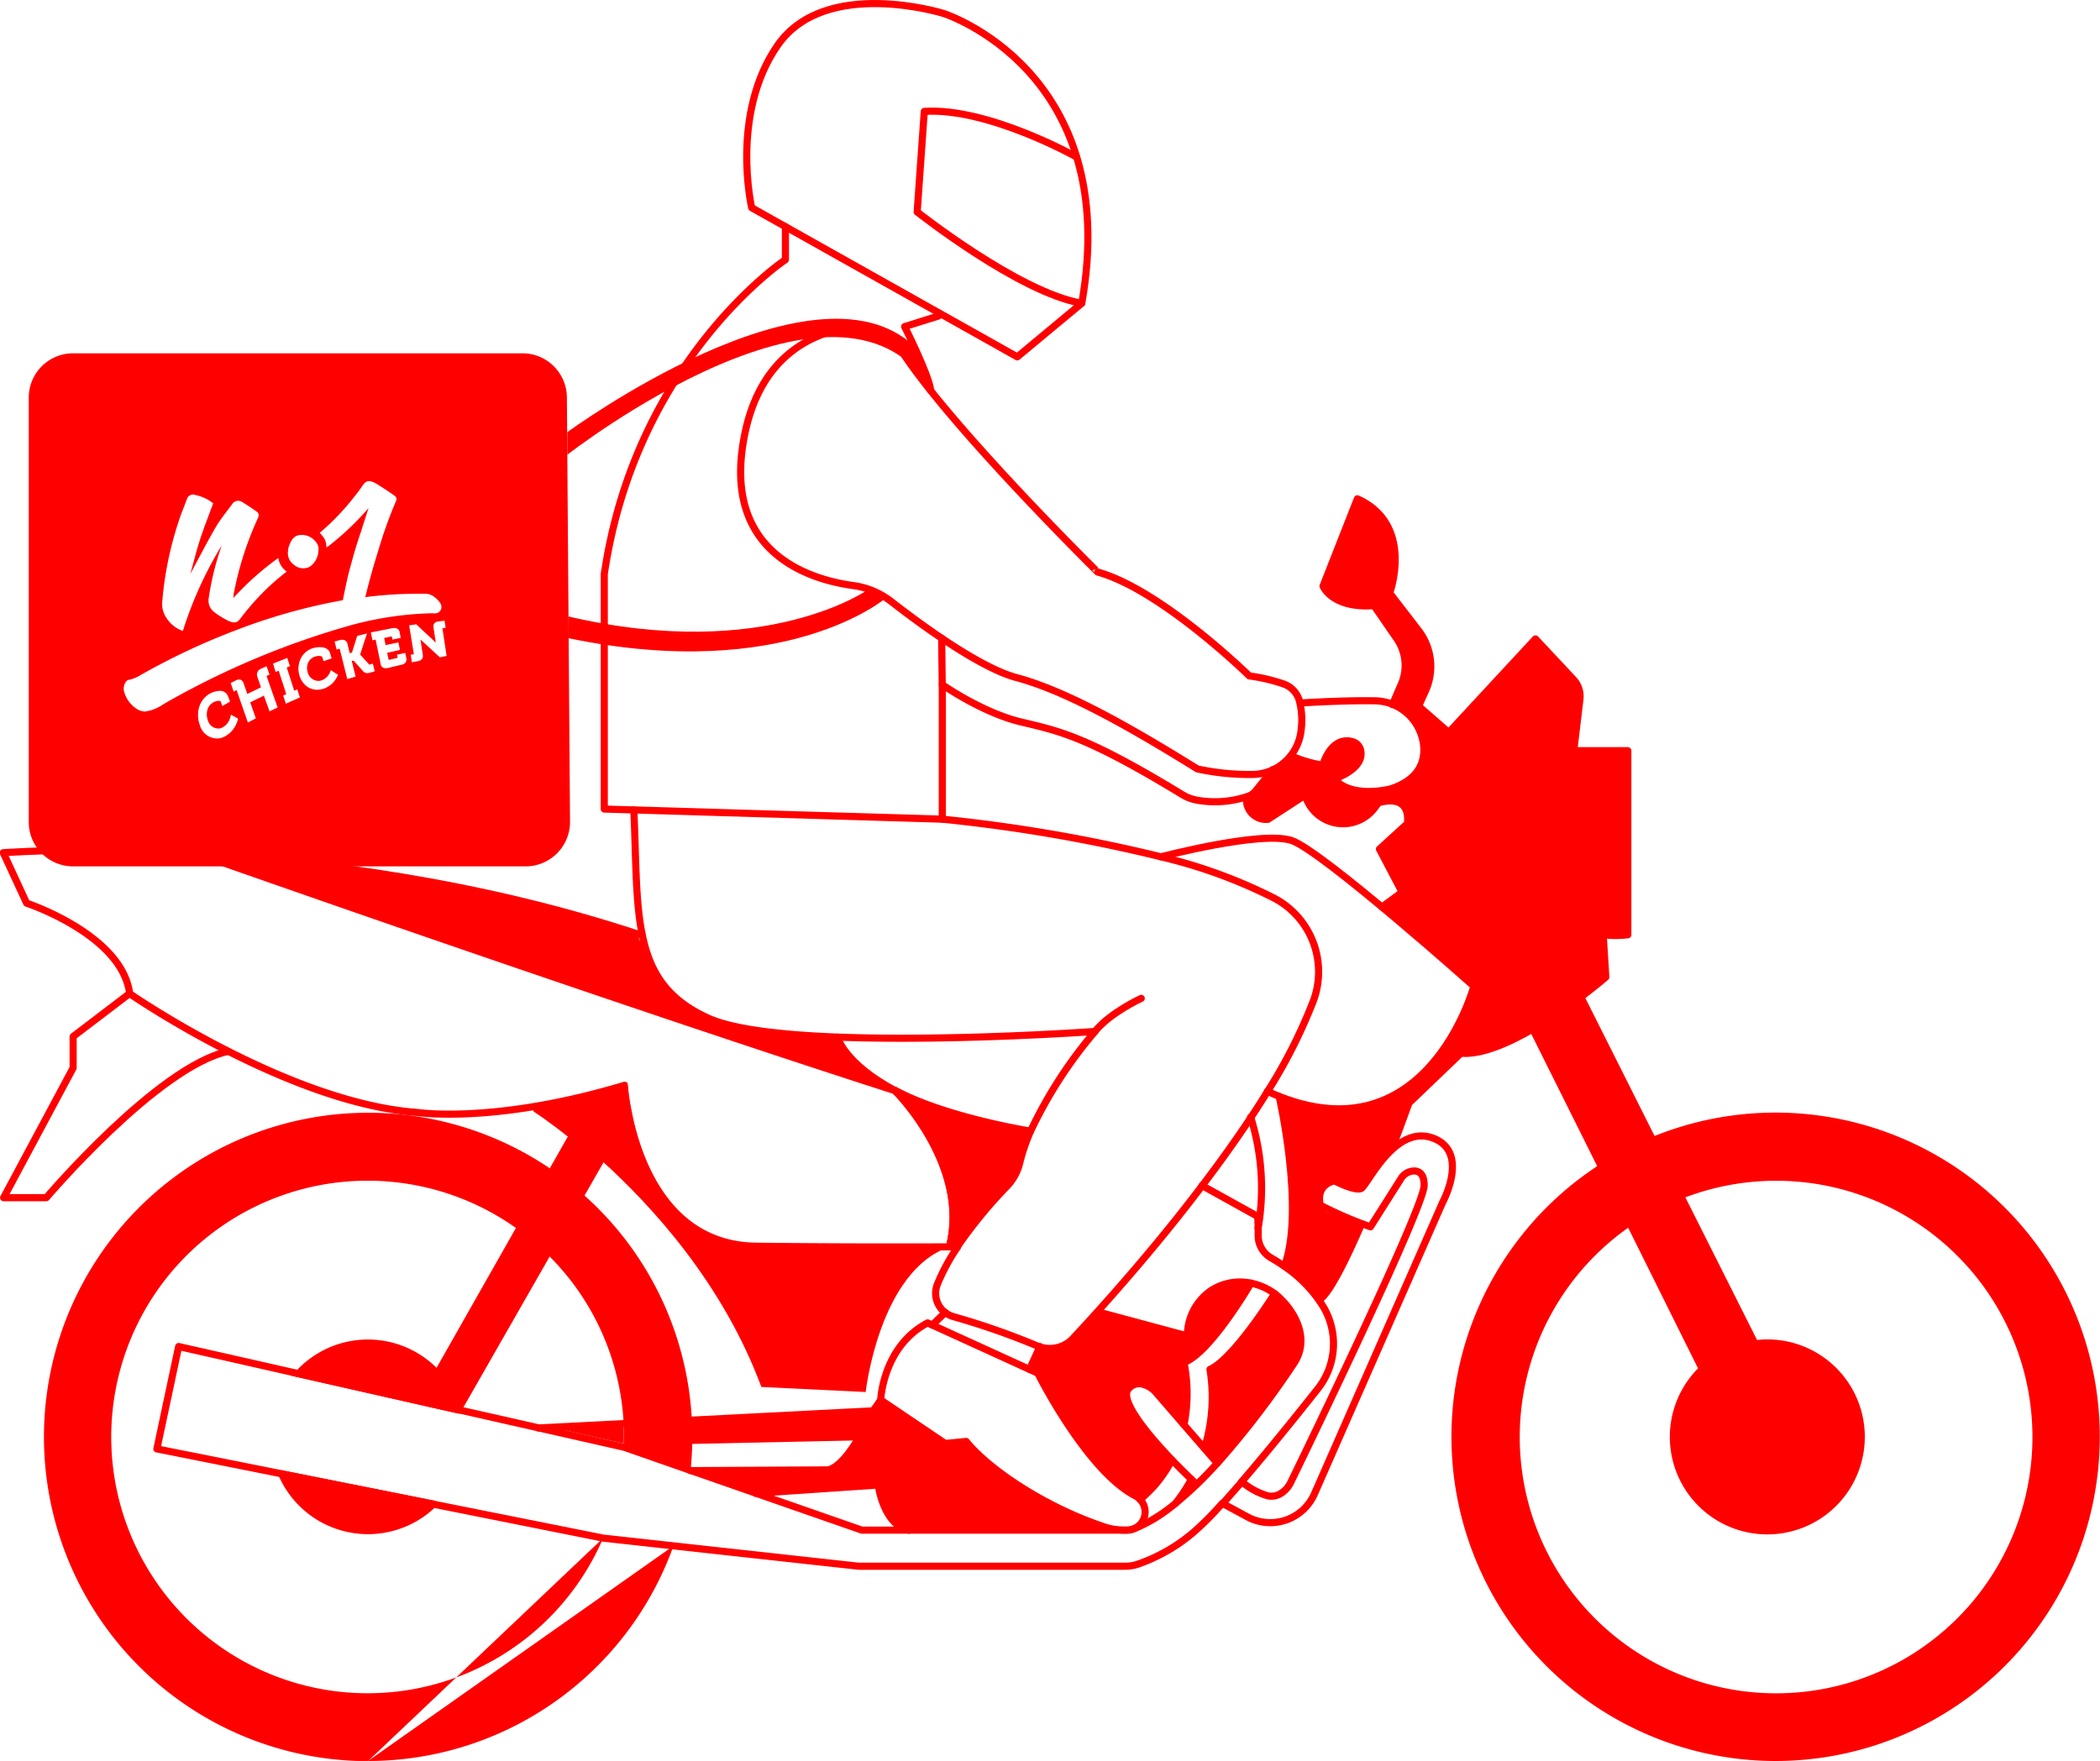 <svg xmlns="http://www.w3.org/2000/svg" id="Camada_1" data-name="Camada 1" viewBox="0 0 294.91 247.36"><defs><style>.cls-1,.cls-3{fill:none;}.cls-1{stroke:#fe120d;}.cls-1,.cls-3,.cls-4{stroke-linecap:round;stroke-linejoin:round;}.cls-2,.cls-4,.cls-5{fill:#ff0001;}.cls-3,.cls-4,.cls-5{stroke:#ff0001;}.cls-5{stroke-miterlimit:10;}</style></defs><title>motoboy</title><path class="cls-1" d="M741.9,493.16" transform="translate(-535.54 -262.46)"></path><path class="cls-1" d="M791.9,493.16" transform="translate(-535.54 -262.46)"></path><path class="cls-1" d="M605.2,493.16" transform="translate(-535.54 -262.46)"></path><path class="cls-1" d="M647.26,493.16" transform="translate(-535.54 -262.46)"></path><path class="cls-1" d="M741.9,493.16" transform="translate(-535.54 -262.46)"></path><path class="cls-1" d="M605.2,493.16" transform="translate(-535.54 -262.46)"></path><path class="cls-2" d="M632.51,469.05c.15-1.4.23-2.82.25-4.26v-.5c0-.78,0-1.56-.06-2.33a45.36,45.36,0,0,0-15.45-31.89l-4.88,8.54a35.78,35.78,0,0,1,10.75,23.84c0,.61,0,1.22,0,1.84s0,1,0,1.49" transform="translate(-535.54 -262.46)"></path><path class="cls-2" d="M587.22,509.83a45.56,45.56,0,0,0,42.9-30.22" transform="translate(-535.54 -262.46)"></path><path class="cls-2" d="M620.24,478.52a36,36,0,1,1-11.85-43.28l4.76-8.39a45.54,45.54,0,1,0-25.93,83" transform="translate(-535.54 -262.46)"></path><path class="cls-2" d="M784.92,509.83a45.54,45.54,0,1,0-17.5-87.6l4.32,8.61a36,36,0,1,1-7.16,3.81L760.26,426a45.54,45.54,0,0,0,24.66,83.83" transform="translate(-535.54 -262.46)"></path><path class="cls-3" d="M641.1,291.64s-3.05-13.17,3.65-22.82,23.3-4.47,23.3-4.47,25.17,8,19.41,40.71l-9.06,7.53Z" transform="translate(-535.54 -262.46)"></path><path class="cls-3" d="M686.74,284.52s-12.46-7-21.4-6.41l-1,14.12s14.27,11.3,23.1,12.83" transform="translate(-535.54 -262.46)"></path><path class="cls-3" d="M645.84,294.3v4.64s-21,14-25.44,44.17v33l47.47,1.42V358.64s5.63,3.95,11.08,5.24,9.29,2.08,22.61,10.19a6,6,0,0,0,2.13.8,14.32,14.32,0,0,0,7.18-.58,2.35,2.35,0,0,0,1-.72l2.41-3" transform="translate(-535.54 -262.46)"></path><path class="cls-3" d="M662.08,311.65a7.11,7.11,0,0,0-6.9-3.25c-5.45.75-13.54,4.05-15.37,16.89-2.18,15.26,9.94,18.67,15.59,19.43a11.13,11.13,0,0,1,5.33,2.26c4.16,3.24,12.43,9.3,17.55,10.66,7.06,1.89,16.12,7.06,25.41,12.83a34.28,34.28,0,0,0,7.76.78,6.94,6.94,0,0,0,6.81-6.23,10.71,10.71,0,0,0-.28-4.24,3.5,3.5,0,0,0-2.29-2.28,24.9,24.9,0,0,0-4.7-1.09s-12.36-12.12-21.3-14.59C689.69,342.82,669,322.41,662.08,311.65Z" transform="translate(-535.54 -262.46)"></path><line class="cls-3" x1="132.24" y1="89.65" x2="132.32" y2="96.18"></line><path class="cls-3" d="M667.33,306.85l-4.75,1.49s3.52,7,3.66,9" transform="translate(-535.54 -262.46)"></path><path class="cls-3" d="M563.5,382.44c16.44,1.08,39.11,3.72,62.25,11.44" transform="translate(-535.54 -262.46)"></path><path class="cls-3" d="M680.27,421.35a27.28,27.28,0,0,0-1.51,4.4,7.18,7.18,0,0,1-1.79,3.33,65.26,65.26,0,0,0-7,8.53h-1.11c3-11.45-7.63-22-7.63-22C668.4,419.47,680.27,421.35,680.27,421.35Z" transform="translate(-535.54 -262.46)"></path><path class="cls-3" d="M667.87,377.53a222.5,222.5,0,0,1,30.71,5.29,71.39,71.39,0,0,1,16,5.86A11.7,11.7,0,0,1,720,403a73.21,73.21,0,0,1-6.48,12.82c-.74,1.2-1.52,2.41-2.32,3.62-2.14,3.24-4.47,6.46-6.82,9.56-7,9.26-14.38,17.41-18.13,21.44a4.47,4.47,0,0,1-4.63,1.23,3.93,3.93,0,0,1-.54-.2,103.14,103.14,0,0,0-11.69-4.07,3.74,3.74,0,0,1-1.06-.52,3.4,3.4,0,0,1-1.18-3.94,27.29,27.29,0,0,1,2.85-5.28" transform="translate(-535.54 -262.46)"></path><path class="cls-3" d="M680.27,421.35a63,63,0,0,1,9.05-14s-43.24,3.09-54.27-1.85c-5.8-2.6-8.21-6.4-9.29-11.61-1-4.69-.88-10.52-1.21-17.65" transform="translate(-535.54 -262.46)"></path><path class="cls-3" d="M695.81,402.7s-4.37,2-6.5,4.65" transform="translate(-535.54 -262.46)"></path><path class="cls-3" d="M698.58,382.82s14.11-3.71,18.35-2.29S742.52,401,742.52,401s-6.76,25-29,14.76" transform="translate(-535.54 -262.46)"></path><path class="cls-3" d="M668.86,437.61h0c-3.23,0-13.17.06-27.08-.09-12.65-.13-16.75-12.38-18-18.78a31.56,31.56,0,0,1-.56-3.81c-1.33.4-2.63.76-3.88,1.08h0c-15.88,4.15-25.18,2.72-25.18,2.72-18.19-1.31-40.41-16.69-40.41-16.69-1.06-8.29-14.47-12.71-14.47-12.71L536,382.24a205.74,205.74,0,0,1,27.44.2h0c1.91.68,57.49,20.26,97.74,33.21C661.23,415.65,671.82,426.16,668.86,437.61Z" transform="translate(-535.54 -262.46)"></path><path class="cls-3" d="M615.93,422c-3.06-2.46-5.06-3.74-5.06-3.74" transform="translate(-535.54 -262.46)"></path><path class="cls-3" d="M553.69,402.06l-7.88,6v4.41l-9.76,18.23h6s15.61-18.39,25.51-20.55" transform="translate(-535.54 -262.46)"></path><path class="cls-3" d="M665.81,448.29l15.47,7.06s6.76,13.57,13.65,17.21a2.55,2.55,0,0,1-.76,4.81,9.24,9.24,0,0,1-4.07-.61c-7.58-2.59-15.41-7.59-18.88-11.82l-2.94.29-9.06-6.12S659.52,451.59,665.81,448.29Z" transform="translate(-535.54 -262.46)"></path><line class="cls-3" x1="132.75" y1="184.36" x2="130.92" y2="186.13"></line><line class="cls-3" x1="146.04" y1="189.16" x2="144.57" y2="192.36"></line><polyline class="cls-3" points="39.57 207.03 22.03 203.53 25.09 189.15 41.91 192.96"></polyline><path class="cls-3" d="M704.35,429l7.82,4.34.06,1.72h0l0,1.1a3.61,3.61,0,0,0,1.82,3c.54.31,1.17.7,1.84,1.17a18.72,18.72,0,0,1,5.59,5.87l.09.16a10.18,10.18,0,0,1-1,11.23c-2.53,3.2-6.86,8.6-10.72,13.08" transform="translate(-535.54 -262.46)"></path><path class="cls-3" d="M596.39,473.75l23.85,4.77,9.88,1.09,26,2.86h37.45a5.46,5.46,0,0,0,1.65-.25,24.19,24.19,0,0,0,8.25-4.8,44.81,44.81,0,0,0,3.71-3.77" transform="translate(-535.54 -262.46)"></path><path class="cls-3" d="M690.05,446.83l12.24,3.29a7.7,7.7,0,0,1,3.31-6.37,7.46,7.46,0,0,1,5.57-1.05,8.28,8.28,0,0,1,3.37,1.48,8.64,8.64,0,0,1,1.11,1c2,2.07,3.75,5.6,1.58,8.83a127.24,127.24,0,0,1-10.74,14" transform="translate(-535.54 -262.46)"></path><path class="cls-3" d="M700.65,473.61h0A22.18,22.18,0,0,1,695.3,477l0,0c-.25.1-.49.2-.74.28a2.34,2.34,0,0,1-.74.12h-1l-29.57,0h-6.68l-14.86-5.18-9.15-3.19-9.37-3.27h0l-12-2.72-11.31-2.56" transform="translate(-535.54 -262.46)"></path><path class="cls-3" d="M718.35,361.2s5.73-.37,10.13-.3a7,7,0,0,1,7,6.45c.15,2.28-.8,4.63-4.57,5.9,0,0-5.42,1.5-8-1.37,0,0,4.45-1.42,3.68-4.16a1.6,1.6,0,0,0-1.16-1.09c-1.07-.29-2.95-.18-4.15,3.31a17.6,17.6,0,0,1-4.44-1.32" transform="translate(-535.54 -262.46)"></path><path class="cls-3" d="M731.08,361.43l1.24-2.85a6.62,6.62,0,0,0-.62-6.4l-3.21-4.65c-5.91.44-7.15-2.74-7.15-2.74l4.82-12.26c8.07,3.62,4.54,13.24,4.54,13.24l4.06,5.27a8.28,8.28,0,0,1,1,8.39l-1,2.22,4.23,3.7,12.18-13.14,5.32,5.68a3.5,3.5,0,0,1,.92,2.83l-.86,7.19h7.59v25.86a15.28,15.28,0,0,1-3.46,0c-4.9-.63-8.48-3.64-10.87-6.58" transform="translate(-535.54 -262.46)"></path><path class="cls-3" d="M739.38,384.16l-6,3-1,.51-3.12-5.94,3.94-3.59c.41-4.53-4.12-2.88-4.12-2.88-.19.29-.39.56-.58.8a5.54,5.54,0,0,1-9.33-1,4.28,4.28,0,0,1-.32-.92l-5.24,3.41a2.74,2.74,0,0,1-3-3.1" transform="translate(-535.54 -262.46)"></path><line class="cls-3" x1="197.82" y1="124.65" x2="194.07" y2="127.41"></line><path class="cls-3" d="M731,423.89c1.43-3.75,2.4-6.48,2.4-6.48l7.3-7c2.84.24,6.61-1.37,10.12-3.42" transform="translate(-535.54 -262.46)"></path><path class="cls-3" d="M720.82,445.06c1.42-.92,3.69-5.5,5.93-10.67" transform="translate(-535.54 -262.46)"></path><path class="cls-3" d="M760.68,393.72l.37,6s-1.4,1.21-3.53,2.82" transform="translate(-535.54 -262.46)"></path><path class="cls-3" d="M715.18,416.49s3.63,15.83.75,23.81" transform="translate(-535.54 -262.46)"></path><path class="cls-3" d="M700.62,473.65l0,0h0" transform="translate(-535.54 -262.46)"></path><path class="cls-3" d="M704.68,465.91a24.18,24.18,0,0,0,.78-11.09c3.36-1.5,9.08-10.64,9.08-10.64" transform="translate(-535.54 -262.46)"></path><path class="cls-3" d="M711.17,419.38A33.19,33.19,0,0,1,712.22,435" transform="translate(-535.54 -262.46)"></path><path class="cls-3" d="M700.12,467.53a17.48,17.48,0,0,1-4.48,5.57" transform="translate(-535.54 -262.46)"></path><path class="cls-3" d="M701.81,462.6a22.2,22.2,0,0,0,0-8.75c3.7-1.32,9.41-11.15,9.41-11.15" transform="translate(-535.54 -262.46)"></path><line class="cls-3" x1="87.57" y1="199.98" x2="75.6" y2="200.59"></line><polyline class="cls-3" points="97.15 199.49 122.62 198.18 123.68 196.65"></polyline><path class="cls-3" d="M632.75,464.79l23.47-.5s-2.47,4.47-4.5,4.65l-19.21.1" transform="translate(-535.54 -262.46)"></path><path class="cls-3" d="M641.65,472.23l17.22-1.17s.71,5.64,4.32,6.35" transform="translate(-535.54 -262.46)"></path><line class="cls-3" x1="239.09" y1="192.35" x2="239.07" y2="192.31"></line><path class="cls-4" d="M796.92,464.29a13.19,13.19,0,1,1-22.31-9.51l-10-20.13L760.26,426l-9.47-19-11.41-22.86,6.66-3.28a26,26,0,0,0,3.75,6.23v0l7.72,15.36,9.9,19.73,4.32,8.61L782,451.23a12.76,12.76,0,0,1,1.75-.12A13.18,13.18,0,0,1,796.92,464.29Z" transform="translate(-535.54 -262.46)"></path><path class="cls-4" d="M596.39,473.75a13.18,13.18,0,0,1-21.28-4.25Z" transform="translate(-535.54 -262.46)"></path><line class="cls-3" x1="60.84" y1="211.28" x2="39.57" y2="207.03"></line><polyline class="cls-3" points="41.91 192.96 59.16 196.87 64.29 198.03"></polyline><path class="cls-3" d="M710.27,470.88a9.86,9.86,0,0,0,3.3,1.7,2.47,2.47,0,0,0,1.9-.37,3.73,3.73,0,0,0,1.36-1.58c2.37-4.86,18.74-38.69,18.71-41.68,0-1.61-.72-2-1.42-2a2.23,2.23,0,0,0-1.84,1.08L728,434.79l-1.12-.4a56.18,56.18,0,0,1-5.93-2.64c-.67-3,2-3.41,2-3.41s2.86,1.48,3.74,1.07c.52-.24,2.08-3.4,4.39-5.51h0c1.55-1.41,3.45-2.36,5.61-1.6,5.35,1.89,1.44,9.06,1.44,9.06l-18,40.95a6.77,6.77,0,0,1-9.48,3.19l-3.4-1.84c.82-.92,1.72-1.93,2.64-3" transform="translate(-535.54 -262.46)"></path><path class="cls-3" d="M709.87,470.65" transform="translate(-535.54 -262.46)"></path><path class="cls-3" d="M706.48,468a51.7,51.7,0,0,1-5.83,5.61,23.48,23.48,0,0,0,2.2-3.35c-.59-.57-1.59-1.55-2.74-2.73-3.19-3.35-7.41-8.3-6.13-9.93a1.94,1.94,0,0,1,2.25-.63,3.59,3.59,0,0,1,1.67,1.12l3.9,4.51,2.87,3.31Z" transform="translate(-535.54 -262.46)"></path><path class="cls-3" d="M703.41,470.79l-.56-.53" transform="translate(-535.54 -262.46)"></path><path class="cls-2" d="M668.84,437.62C659,441,657.11,458,657.11,458l-14.65-.71c-5.36-14.44-15.25-25.34-22.54-31.9l3.81-6.64c1.28,6.4,5.38,18.65,18,18.78C655.67,437.68,665.61,437.64,668.84,437.62Z" transform="translate(-535.54 -262.46)"></path><path class="cls-5" d="M623.73,418.75l-3.81,6.64-2.68,4.68-4.88,8.54L599.84,460.5l-5.13-1.16-17.25-3.91a13.18,13.18,0,0,1,19.49,0l11.44-20.16,4.76-8.39,2.77-4.88,3.37-5.94h0c1.25-.32,2.55-.68,3.88-1.08A31.56,31.56,0,0,0,623.73,418.75Z" transform="translate(-535.54 -262.46)"></path><path class="cls-3" d="M653.16,408.15s.9,3.68,8.07,7.5" transform="translate(-535.54 -262.46)"></path><path class="cls-3" d="M625.92,394.61" transform="translate(-535.54 -262.46)"></path><polygon class="cls-2" points="74.8 155.48 80.38 159.5 83.75 153.55 74.8 155.48"></polygon><polygon class="cls-2" points="32.43 121.55 80.09 138.02 97.21 143.81 125.28 153.05 121.39 150.39 117.61 145.68 102.5 144.18 97.99 142.29 92.64 137.58 89.35 131.13 64.46 124.65 36.59 119.97 32.43 121.55"></polygon><polygon class="cls-2" points="126.41 153.55 138.58 157.63 144.72 158.88 143.13 163.57 141.85 166.12 137.6 170.89 134.15 175.17 133.4 174.83 133.84 170.95 133.29 165.65 131.13 160.84 127.29 155 126.41 153.55"></polygon><polygon class="cls-2" points="174.41 112.12 175.32 114.42 177.2 115 178.72 114.58 183.27 111.89 185 114.12 187.14 115.52 189.79 115.52 191.97 114.46 194.07 112.6 196.63 112.88 197.82 114.77 196.77 116.37 193.62 119.24 196.74 125.18 204.39 121.42 210.38 119 213.25 123.32 217.21 127.41 221.13 130.14 224.54 131.16 228.85 131.38 228.59 119.24 228.59 105.44 221.32 105.44 221.97 97.89 221.44 96.12 215.46 89.92 203.23 102.7 199.35 99.31 200.34 96.62 200.86 94.52 200.56 91.2 198.3 87.39 195.15 83.3 195.83 80.17 195.85 77.33 195.28 74.86 193.39 71.94 190.61 70.06 189.38 73.45 187.14 78.89 185.79 82.32 187.79 84.24 190.61 85.04 192.94 85.06 196.47 90.23 197.31 93.36 196.78 96.1 195.53 98.96 197.77 100.38 199.38 103.53 199.88 106.27 198.91 108.5 197.54 109.75 196.32 110.77 194.32 111.18 191.74 111.18 189.04 110.61 187.75 109.81 187.34 109.42 188.79 109.24 189.69 108.2 190.82 106.96 191.09 105.66 189.86 104.17 188.97 104.07 186.94 105.16 185.92 106.91 185.79 107.71 183.33 106.95 181.06 106.39 178.72 108.14 177.62 109.5 176.75 110.56 175.46 111.77 174.41 112.12"></polygon><polygon class="cls-2" points="77.85 200.59 87.57 199.98 87.57 202.76 77.85 200.59"></polygon><polygon class="cls-2" points="96.96 199.49 106.92 198.99 121.52 198.24 124.07 196.92 132.81 202.76 135.56 202.49 138.22 205.06 143.68 209.07 152.51 213.54 154.97 214.43 153.26 214.94 145.68 214.95 126.65 214.59 125.21 213.53 124.25 211.77 123.32 208.59 106.37 209.86 97.68 206.49 114.69 206.48 116.88 206.49 119.57 203.56 120.21 201.82 96.96 202.3 96.96 199.49"></polygon><polygon class="cls-2" points="144.91 192.51 145.74 189.16 148.38 189.25 151.22 187.33 153.93 184.36 166.56 187.33 168.8 182.32 172.34 180.23 175.62 180.09 173.97 183.67 167.3 190.46 166.21 191.38 166.21 199.37 166.26 200.13 163.47 196.92 160.69 194.5 158.44 195.13 158.2 196.64 161.06 201.09 164.1 204.57 164.09 205.53 162.33 208.18 160.43 210.63 158.56 209.61 157.63 208.97 152.77 204 148.64 198.03 145.56 192.58 144.91 192.51"></polygon><polygon class="cls-2" points="179.9 154.13 183.76 155.29 189.99 155.65 193.86 154.7 197.68 152.6 200.31 150.29 203.05 146.86 206.97 138.53 201.34 133.59 194.33 127.63 197.38 125.18 203.83 121.59 208.09 126.59 213.09 136.75 215.24 140.77 215.85 142.95 214.91 144.55 210.33 146.97 205.33 147.98 198.05 154.72 196.38 158.88 195.42 161.12 192.47 165.01 190.56 167.01 188.44 165.93 187.29 165.87 186.15 165.93 185.27 167.59 185.27 169.28 186.32 170.3 191.2 171.92 188.89 176.97 185.27 182.59 182.76 179.76 179.9 177.84 180.93 175.91 181.39 172.56 181.49 168.77 181.06 162.73 180.56 156.92 179.9 154.13"></polygon><polygon class="cls-2" points="178.8 182.01 175.27 187.05 170.4 192.09 169.91 192.35 170.22 196.18 169.63 201.52 169.13 202.76 170.53 205.06 172.39 203.9 176.39 198.65 178.99 194.89 181.49 191.81 182.67 189.36 182.67 186.71 180.56 183.23 178.8 182.01"></polygon><polygon class="cls-2" points="225.5 131.38 225.5 136.75 222.36 139.74 218.38 136.24 213.97 126.83 216.91 126.03 223.74 129.3 225.5 131.38"></polygon><path class="cls-2" d="M615.21,323.17s34.45-25.31,48.67-12.13l2.94,7c-12.19-22.52-51.61,8.3-51.61,8.3" transform="translate(-535.54 -262.46)"></path><path class="cls-2" d="M657.52,345.23s-14.34,10.3-42.14,3.83l0,3.05c30.65,6.35,44.58-5.66,44.58-5.66Z" transform="translate(-535.54 -262.46)"></path><path class="cls-2" d="M608.92,312.09H545.8a6.22,6.22,0,0,0-6.22,6.23v59.61a6.22,6.22,0,0,0,6.22,6.23h63.56a6.24,6.24,0,0,0,6.23-6.28l-.44-59.6A6.24,6.24,0,0,0,608.92,312.09ZM576,339.78a2.05,2.05,0,0,1,.1-.55c.28-.75.61-1.5,1.52-1.61a2.5,2.5,0,0,1,2.41,1.15,1.46,1.46,0,0,1,.22,1.08,2.82,2.82,0,0,1-1.23,2.23,2,2,0,0,1-2.21-.29A2,2,0,0,1,576,339.78Zm-17.64,6.77A49,49,0,0,1,560.53,336c.35-1.15.83-2.27,1.25-3.4A.9.9,0,0,1,563,332a6,6,0,0,1,2.48,1.16c-.61,1.67-1.25,3.27-1.79,4.91s-.93,3.26-1.42,5c1.23-2.27,2.35-4.46,3.58-6.58.67-1.13,1.52-2.15,2.29-3.21a1,1,0,0,1,1.36-.33c.72.43,1.42.9,2.1,1.39.32.22.33.5.16.9A45.85,45.85,0,0,0,568.34,346c0,.16,0,.33-.06.5a41.14,41.14,0,0,1,6.12-5.5,2,2,0,0,1,.23-.14,2.82,2.82,0,0,0,1.17,1.89,33.9,33.9,0,0,0-5.38,5.19c-.35.4-.71.88-1.06,1.32a2.37,2.37,0,0,1-.26.33h0l-.09.08c-.37.31-.77.28-1.4,0a11.78,11.78,0,0,1-2-1.24,2,2,0,0,1-.76-1.94,38.68,38.68,0,0,1,1.62-6.8c.06-.2.13-.4.2-.6a54.32,54.32,0,0,0-5.45,12,4.46,4.46,0,0,1-2.29-1.8A3.54,3.54,0,0,1,558.38,346.55Zm-2.48,15.86a2.2,2.2,0,0,1-1.23-.44,4.17,4.17,0,0,1-1.7-2.43,1.67,1.67,0,0,1,.27-1.31.73.73,0,0,1,.58-.3h0a5.54,5.54,0,0,0,1.48-.64l.21-.12a96.89,96.89,0,0,1,13.2-6.19,82.23,82.23,0,0,1,15-4.21c.29-1.52.66-3.23.89-4.08.5-1.86,1-3.7,1.65-5.52,0-.05.54-1.72,1.07-3.34a39.48,39.48,0,0,1-5.57,5.3,1.07,1.07,0,0,1-.37.21,2.16,2.16,0,0,0-.38-1.39,5.7,5.7,0,0,0-.54-.64,34.26,34.26,0,0,0,5-5.26c.34-.4.69-.9,1-1.35a2.36,2.36,0,0,1,.25-.33h0a.3.3,0,0,1,.08-.08c.36-.33.76-.32,1.41,0,.27.12,2.27,1.44,2.4,1.54.76.53.77.58.43,1.35a62.12,62.12,0,0,0-2.35,6.63c-.68,2.16-1.29,4.33-1.82,6.53a56.37,56.37,0,0,1,7-.47c.55,0,1.1,0,1.63,0a2.32,2.32,0,0,1,1.29.63c.78.66.78,1.11.77,1.25a.88.88,0,0,1-.94.87h-.15a6,6,0,0,0-.71,0A47.19,47.19,0,0,0,584,350.52a115.54,115.54,0,0,0-25.53,10.87A5.73,5.73,0,0,1,555.9,362.41Zm13,1.33a3.68,3.68,0,0,1-1.59,2.07,2.42,2.42,0,0,1-1.09.38,2.53,2.53,0,0,1-2.59-1.86,4,4,0,0,1-.1-2.54A3.25,3.25,0,0,1,565,359.9a3,3,0,0,1,1.27-.38,1.17,1.17,0,0,1,1.28.72l.3.78-1.08.61-.25-.65s-.11-.09-.32-.07a1.74,1.74,0,0,0-1.53,1.27,2.39,2.39,0,0,0,.07,1.49,1.56,1.56,0,0,0,1.53,1.13,1.28,1.28,0,0,0,.58-.19,2.32,2.32,0,0,0,1-1.27l.13-.49,1,.56Zm4.51-1.35-.79-2.21-1.92.94.79,2.25-1.12.58-1.58-4.55-.42.21-.41-1.21.81-.4a.79.79,0,0,1,.34-.09c.22,0,.51.08.67.56l.51,1.47,1.92-.93-.5-1.45a.94.94,0,0,1,0-.68.86.86,0,0,1,.46-.46l.83-.37.41,1.17-.42.19,1.56,4.43Zm2.29-1.08-.37-1.15.43-.19-1.06-3.29-.43.18-.37-1.18,2-.8.37,1.16-.44.18,1.05,3.26.43-.18.37,1.13Zm7.2-3.78a3.31,3.31,0,0,1-1.8,1.64,3.23,3.23,0,0,1-.85.18,2.46,2.46,0,0,1-1.65-.51,3,3,0,0,1-1-1.54,3.25,3.25,0,0,1,.18-2.3,2.82,2.82,0,0,1,1.65-1.47,4,4,0,0,1,1-.17c.8,0,1.32.3,1.48.84l.22.75-1.14.39-.18-.62s-.14-.12-.47-.12a2.13,2.13,0,0,0-.57.1,1.55,1.55,0,0,0-.92.82,1.92,1.92,0,0,0-.09,1.34,1.6,1.6,0,0,0,1.54,1.25,1.8,1.8,0,0,0,.45-.09,2.05,2.05,0,0,0,1.1-1l.18-.42,1,.65Zm4.71-.6a2.07,2.07,0,0,1-.43.09.83.83,0,0,1-.68-.33l-1.26-1.41-.13,0-.16,0,.55,2.22-1.17.36-1.07-4.28-.43.12-.28-1.13.85-.23a.93.93,0,0,1,.27,0,.68.68,0,0,1,.69.59l.31,1.28.21-.06.1,0,.74-2.36,1.38-.35-.94,2.88,0,.11.08.09,1.19,1.31h0l.49-.14.27,1.07Zm4.93-1.43a.88.88,0,0,1-.53.32l-2.07.5-.23,0a.64.64,0,0,1-.69-.58l-.71-3.43-.44.09-.23-1.1,3.11-.62a.69.69,0,0,1,.24,0,.67.67,0,0,1,.69.6l.16.78-1.17.24-.09-.45-1.07.23.2,1,1.8-.38.22,1.06-1.8.4.21,1,1.26-.29-.09-.44,1.16-.26.16.77A.71.71,0,0,1,592.5,355.5Zm4.79-.71-2.72-2.5.33,2.19a.7.7,0,0,1-.13.56.89.89,0,0,1-.54.29l-.87.16-.16-1.06.44-.07L593,350.3l1-.14,2.74,2.57-.33-2.17a.69.69,0,0,1,.13-.55.81.81,0,0,1,.55-.25l.88-.11.15,1-.45.06.59,3.89Z" transform="translate(-535.54 -262.46)"></path></svg>